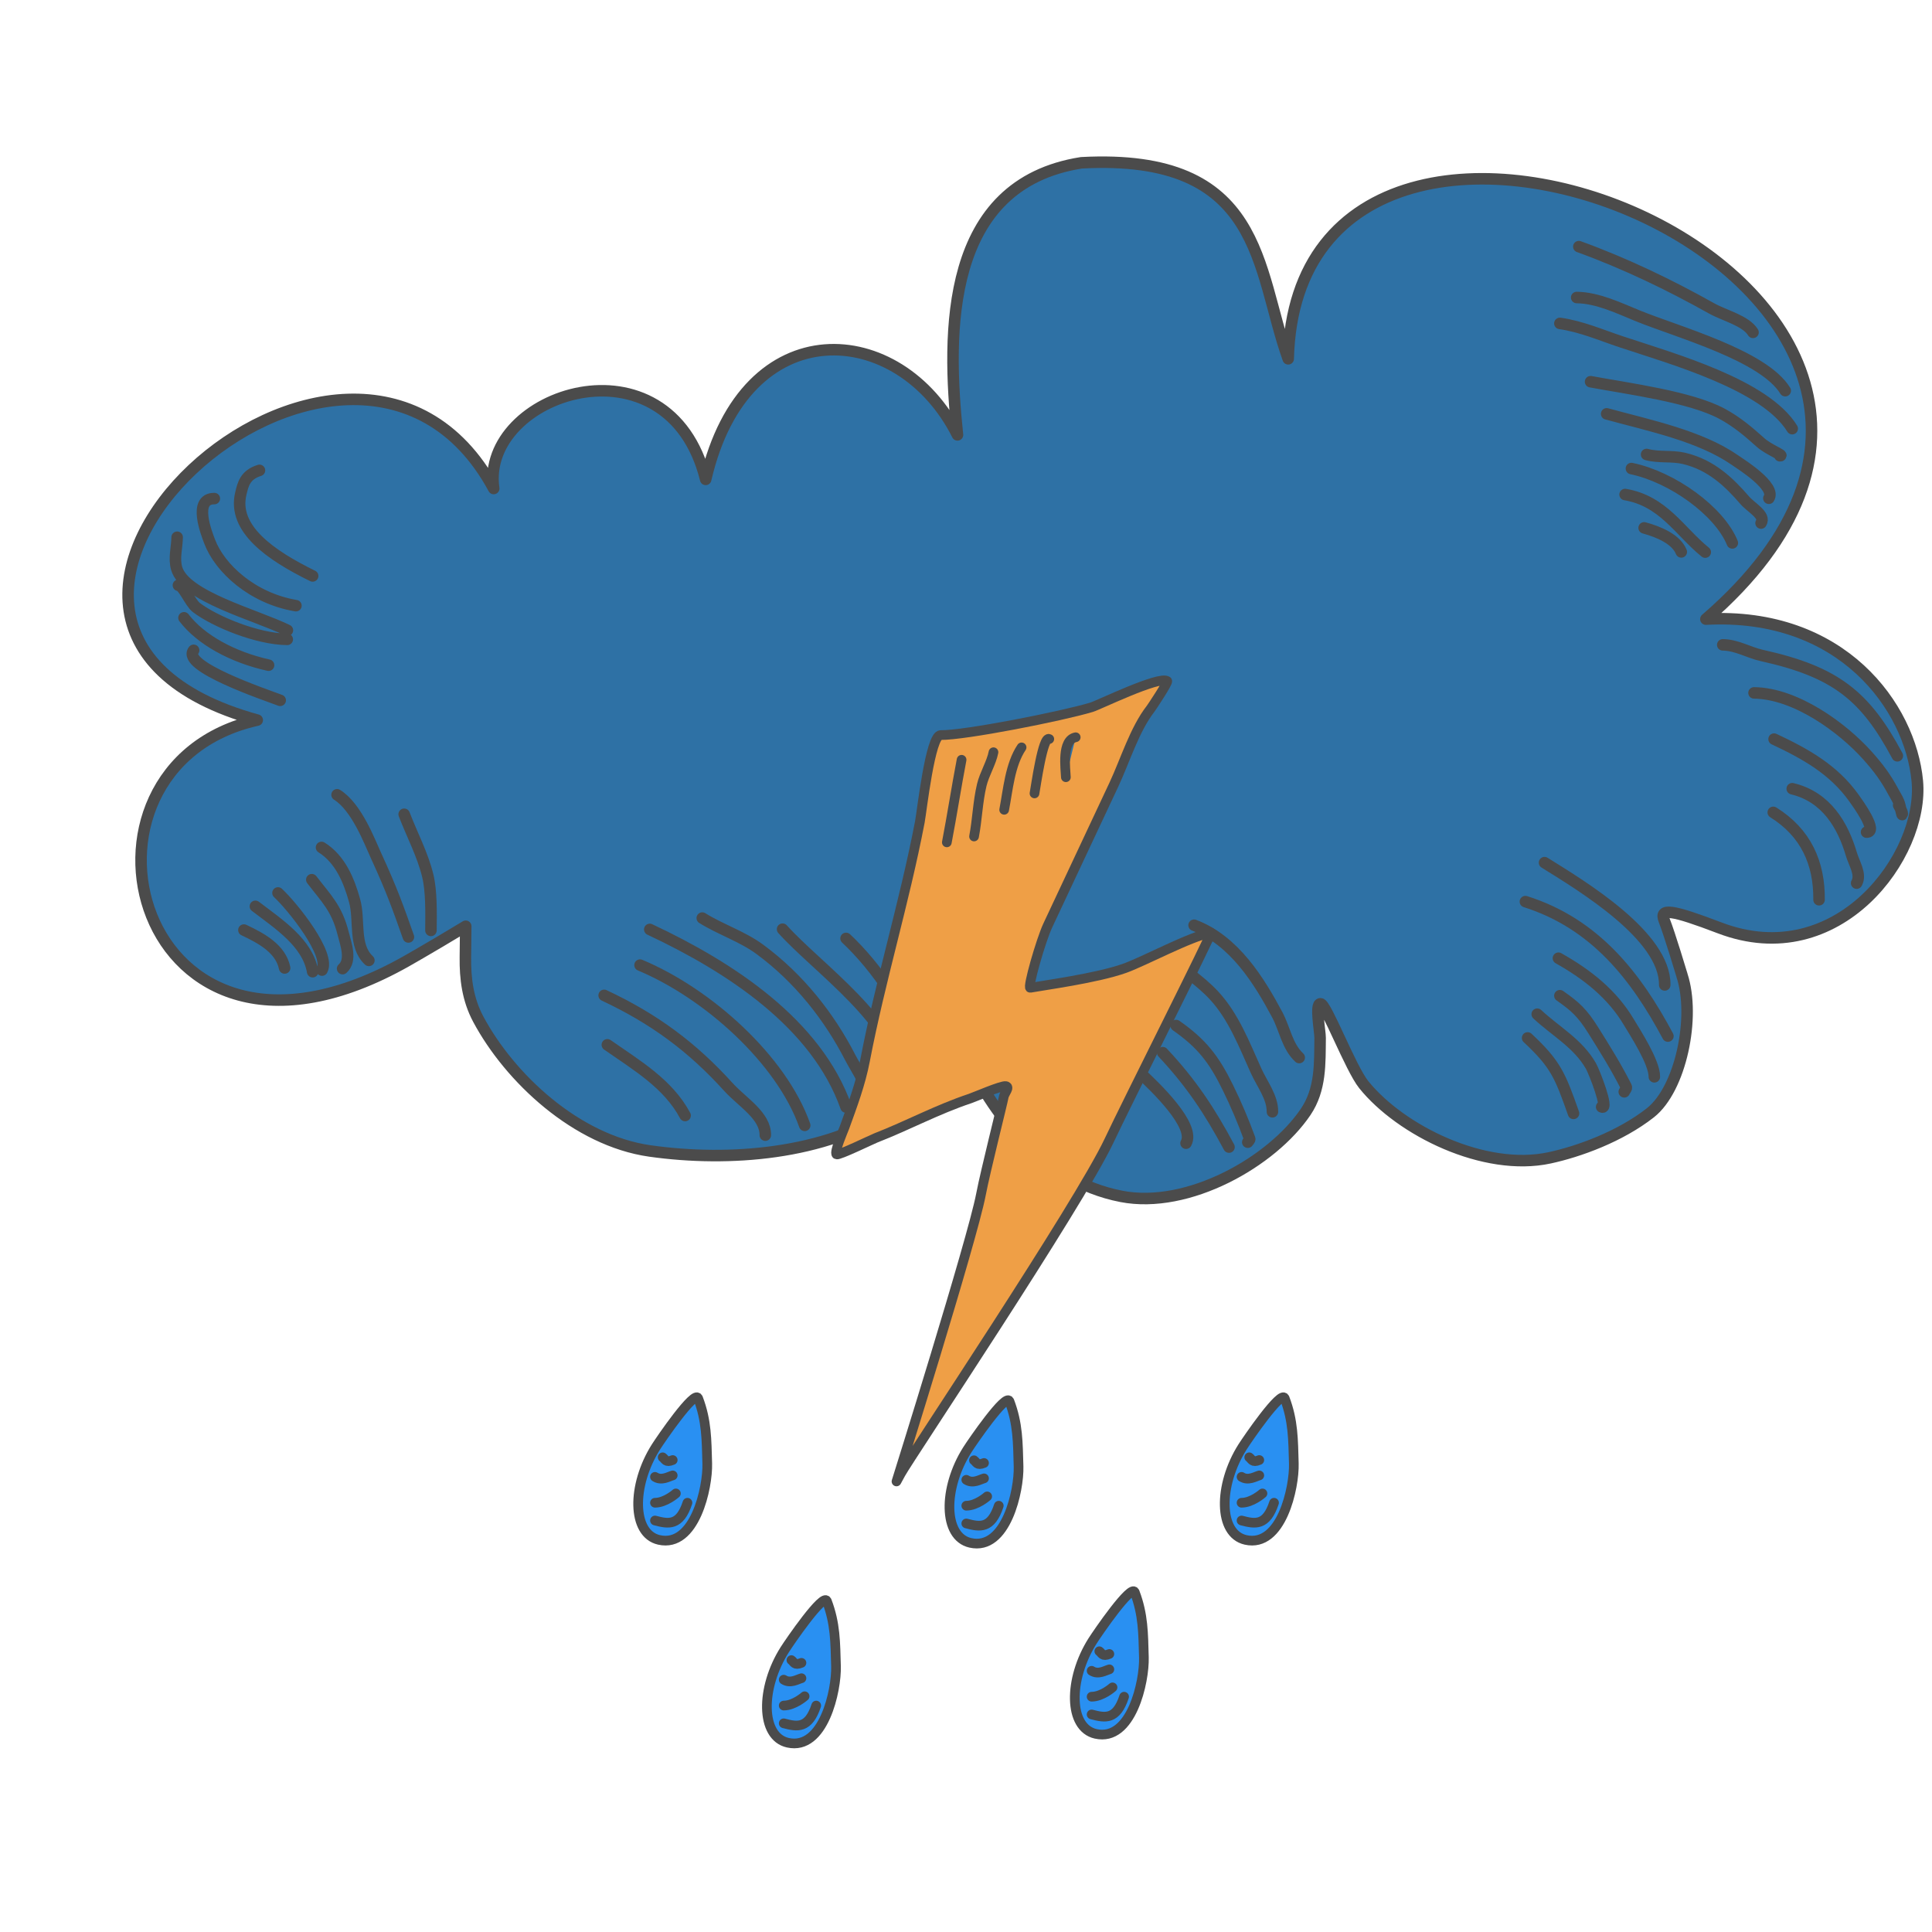 <?xml version="1.0" encoding="UTF-8" standalone="no"?>
<!DOCTYPE svg PUBLIC "-//W3C//DTD SVG 1.1//EN" "http://www.w3.org/Graphics/SVG/1.1/DTD/svg11.dtd">
<!-- Created with Vectornator (http://vectornator.io/) -->
<svg height="100%" stroke-miterlimit="10" style="fill-rule:nonzero;clip-rule:evenodd;stroke-linecap:round;stroke-linejoin:round;" version="1.1" viewBox="0 0 400 400" width="100%" xml:space="preserve" xmlns="http://www.w3.org/2000/svg" xmlns:vectornator="http://vectornator.io" xmlns:xlink="http://www.w3.org/1999/xlink">
<defs/>
<g id="Слой-2" vectornator:layerName="Слой 2">
<g opacity="1" vectornator:layerName="Группа 1">
<path d="M348.226 201.908C351.094 210.58 347.962 225.464 341.69 230.39C335.419 235.317 326.913 238.403 320.841 239.715C314.065 241.18 306.347 239.759 299.37 236.788C292.394 233.818 286.158 229.297 282.347 224.562C280.982 222.866 279.032 218.683 277.279 214.921C275.526 211.16 273.97 207.821 273.395 207.814C272.809 207.808 272.793 209.248 272.922 210.851C273.05 212.453 273.324 214.217 273.316 214.857C273.287 217.514 273.328 220.181 272.984 222.768C272.639 225.354 271.908 227.859 270.334 230.192C266.843 235.365 260.76 240.411 253.821 243.83C246.882 247.248 239.089 249.039 232.178 247.7C223.63 246.045 216.706 241.45 211.207 235.599C205.709 229.747 201.635 222.638 198.789 215.955C198.375 214.982 198.099 212.785 197.728 210.645C197.357 208.505 196.89 206.423 196.092 205.68C195.764 205.374 195.759 205.801 195.835 206.411C195.911 207.021 196.068 207.814 196.063 208.241C196.05 209.458 195.935 210.493 195.696 211.504C195.457 212.516 195.094 213.504 194.586 214.628C193.36 217.338 192.214 220.247 190.697 222.931C189.179 225.615 187.29 228.074 184.574 229.885C177.739 234.445 169.348 237.129 160.611 238.383C151.873 239.636 142.79 239.46 134.569 238.298C126.938 237.219 119.672 233.429 113.503 228.393C107.335 223.357 102.264 217.075 99.022 211.011C97.927 208.961 97.247 206.866 96.847 204.726C96.448 202.587 96.329 200.402 96.353 198.174L96.389 194.973L96.425 191.772C96.425 191.772 93.926 193.276 91.145 194.931C88.363 196.585 85.283 198.36 84.169 198.991C27.878 230.855 10.047 158.749 53.259 149.089C-18.037 129.454 72.5 46.225 102.219 101.141C99.337 81.47 138.462 68.536 146.103 99.254C154.306 63.862 186.308 66.307 198.237 90.039C195.992 68.685 195.6 38.142 223.896 33.704C261.656 31.675 260.039 55.602 266.709 74.288C268.769-6.48 433.028 59.159 353.185 128.181C381.319 126.674 395.498 146.287 396.958 161.701C398.417 177.114 380.517 201.442 356.053 192.114C346.067 188.306 343.512 187.959 344.568 190.585C345.624 193.21 348.234 201.908 348.234 201.908" fill="#2e71a5" fill-rule="nonzero" opacity="1" stroke="#4b4b4b" stroke-linecap="butt" stroke-linejoin="round" stroke-width="2.383" vectornator:layerName="Кривая 1"/>
<path d="M362.944 68.812C361.445 66.378 357.055 65.358 354.323 63.827C345.729 59.008 336.463 54.534 326.882 51.062M369.613 80.888C365.114 73.586 347.48 68.804 339.105 65.397C335.328 63.86 330.787 61.64 326.436 61.598M371.062 88.746C365.455 79.644 346.457 74.363 335.624 70.756C331.509 69.386 327.385 67.585 322.956 66.958M368.509 94.359C369.573 94.37 366.17 93.113 364.512 91.625C362.049 89.413 359.637 87.346 356.524 85.665C350.033 82.159 337.13 80.481 329.314 79.03M366.225 103.162C367.808 100.724 360.511 96.165 359.192 95.251C351.958 90.237 341.527 88.115 332.641 85.681M364.608 108.295C365.643 106.7 362.539 105.087 361.256 103.605C358.066 99.919 354.345 96.249 348.651 94.904C346.106 94.304 343.46 94.794 340.907 94.095M358.662 112.405C355.964 105.781 346.202 98.758 337.768 97.006M353.054 114.312C347.769 110.042 344.387 103.719 336.458 102.387M348.092 114.265C347.035 111.67 343.58 110.159 340.402 109.288M392.823 156.482C386.183 144.059 380.067 139.103 364.787 135.714C362.048 135.106 359.568 133.54 356.68 133.508M393.096 166.714C393.323 167.138 393.856 168.05 393.851 168.486C393.841 169.342 393.444 166.807 393.104 166.009C392.791 165.273 392.346 164.589 391.966 163.88C390.433 161.01 388.888 158.939 386.628 156.413C381.498 150.679 371.804 143.551 363.152 143.456M386.451 172.284C388.992 172.312 384.548 166.22 383.82 165.201C379.646 159.363 373.923 156.129 367.305 153.025M384.397 182.843C385.414 181.039 383.882 178.796 383.303 176.835C381.545 170.881 378.139 164.99 371.062 163.296M376.615 186.285C376.699 178.672 373.859 172.376 367.136 168.191M344.665 203.921C344.778 193.783 327.607 183.476 319.778 178.602M345.322 214.51C338.757 202.229 330.321 191.251 315.816 186.671M342.517 222.944C342.551 219.931 338.465 213.687 337.222 211.598C333.791 205.83 328.649 201.749 322.655 198.387M336.287 226.05C336.42 225.699 336.856 225.334 336.686 224.996C334.659 220.977 332.26 217.119 329.846 213.281C327.59 209.692 326.168 208.397 322.956 206.15M331.605 229.173C333.216 229.928 330.044 221.841 329.377 220.683C326.676 215.996 322.117 213.565 318.266 209.978M325.782 230.519C323.013 222.684 322.12 220.338 316.275 214.894M268.988 218.957C266.483 216.624 266.009 213.022 264.44 210.089C260.702 203.094 255.571 194.704 247.222 191.557M263.442 230.183C263.476 227.17 261.315 224.468 260.052 221.68C257.666 216.414 255.437 210.489 251.32 206.064C248.433 202.962 244.808 200.711 241.731 197.845M258.338 236.476C258.47 236.242 258.824 236.024 258.733 235.775C257.417 232.168 255.909 228.613 254.205 225.143C251.318 219.265 248.8 216.031 243.505 212.327M254.454 237.491C250.419 229.942 246.536 224.117 240.732 217.94M245.557 236.687C247.606 233.052 239.077 224.95 236.039 222.12M189.218 219.134C189.311 210.739 181.063 199.78 175.167 194.288M186.073 223.332C186.199 212.061 169.115 200.307 162.023 192.379M180.973 229.272C180.996 227.23 176.882 220.604 176.053 218.989C171.687 210.475 165.408 202.507 157.329 196.56C153.671 193.867 149.234 192.467 145.398 190.079M175.165 229.208C169.076 211.977 151.306 200.295 134.529 192.428M166.604 232.993C161.794 219.382 146.551 205.679 132.511 199.813M158.45 235.02C158.495 230.974 153.644 228.183 150.816 225.059C143.315 216.772 135.441 210.936 125.083 206.08M141.844 230.956C138.32 224.362 131.837 220.579 125.744 216.316M89.221 192.633C89.263 188.923 89.338 184.509 88.573 181.339C87.511 176.942 85.312 172.837 83.681 168.586M53.721 97.386C50.712 98.319 50.311 100.311 49.859 102.194C48.114 109.468 55.965 114.941 64.731 119.243M44.375 103.227C39.857 103.192 42.825 110.572 43.393 112.089C45.455 117.599 52.192 123.874 61.268 125.398M36.676 111.231C36.642 113.381 35.968 115.565 36.574 117.681C38.246 123.523 52.952 127.276 59.504 130.492M36.939 121.178C37.946 121.186 39.373 124.801 40.651 125.776C44.531 128.734 53.331 132.325 59.474 132.373M38.094 127.907C41.519 132.403 48.07 136.05 55.604 137.719M40.09 134.642C37.455 137.922 54.576 143.706 58.012 144.995M84.559 193.992C82.489 188.134 81.151 184.298 77.779 176.987C76.563 174.349 73.849 167.082 69.786 164.553M76.374 198.84C73.13 195.819 74.552 190.556 73.414 186.462C72.29 182.419 70.499 177.9 66.567 175.452M70.933 200.544C72.869 198.819 71.63 195.543 71.016 193.137C69.707 188.006 67.537 186.022 64.556 182.131M66.671 200.849C68.5 197.602 60.63 187.74 57.555 184.876M64.731 201.181C63.705 195.196 57.695 191.32 52.877 187.646M58.931 200.411C58.107 196.449 54.188 194.288 50.499 192.558" fill="none" opacity="1" stroke="#4b4b4b" stroke-linecap="butt" stroke-linejoin="round" stroke-width="2.383" vectornator:layerName="Кривая 6"/>
</g>
<path d="M144.537 289.487C143.856 287.705 136.813 297.988 135.804 299.58C130.77 307.531 130.812 317.547 136.456 318.822C143.88 320.499 146.571 307.911 146.429 303.002C146.285 298.059 146.32 294.156 144.537 289.487ZM135.607 314.805C138.472 315.577 140.751 315.926 142.331 311.129M135.607 311.129C137.77 311.129 139.934 309.202 139.934 309.202M135.607 305.77C136.967 306.646 138.439 305.705 139.278 305.469M137.199 301.72C137.732 302.075 137.77 302.922 139.278 302.287M208.99 290.099C208.309 288.317 201.266 298.599 200.258 300.192C195.224 308.143 195.265 318.158 200.91 319.434C208.333 321.11 211.025 308.523 210.882 303.614C210.739 298.671 210.773 294.768 208.99 290.099ZM200.061 315.417C202.926 316.189 205.204 316.538 206.784 311.741M200.061 311.741C202.224 311.741 204.387 309.814 204.387 309.814M200.061 306.381C201.421 307.258 202.893 306.317 203.731 306.081M201.652 302.332C202.185 302.686 202.224 303.533 203.731 302.899M265.981 289.487C265.3 287.705 258.257 297.988 257.249 299.58C252.215 307.531 252.256 317.547 257.901 318.822C265.324 320.499 268.016 307.911 267.873 303.002C267.729 298.059 267.764 294.156 265.981 289.487ZM257.051 314.805C259.916 315.577 262.195 315.926 263.775 311.129M257.051 311.129C259.215 311.129 261.378 309.202 261.378 309.202M257.051 305.77C258.411 306.646 259.884 305.705 260.722 305.469M258.643 301.72C259.176 302.075 259.215 302.922 260.722 302.287M171.192 331.476C170.511 329.694 163.468 339.976 162.46 341.569C157.426 349.52 157.467 359.535 163.112 360.81C170.535 362.487 173.227 349.9 173.084 344.991C172.941 340.048 172.975 336.144 171.192 331.476ZM162.263 356.794C165.128 357.566 167.406 357.914 168.986 353.118M162.263 353.118C164.426 353.118 166.589 351.191 166.589 351.191M162.263 347.758C163.622 348.635 165.095 347.694 165.933 347.458M163.854 343.709C164.387 344.063 164.426 344.91 165.933 344.276M234.939 329.64C234.258 327.858 227.215 338.141 226.207 339.734C221.173 347.684 221.214 357.7 226.859 358.975C234.282 360.652 236.974 348.064 236.831 343.155C236.687 338.212 236.722 334.309 234.939 329.64ZM226.009 354.958C228.875 355.73 231.153 356.079 232.733 351.283M226.009 351.283C228.173 351.283 230.336 349.355 230.336 349.355M226.009 345.923C227.369 346.8 228.842 345.858 229.68 345.622M227.601 341.873C228.134 342.228 228.173 343.075 229.68 342.44" fill="#2990f2" fill-rule="nonzero" opacity="1" stroke="#4b4b4b" stroke-linecap="butt" stroke-linejoin="round" stroke-width="2.004" vectornator:layerName="Кривая 4"/>
<path d="M194.761 152.187C199.695 152.264 219.826 148.293 226.009 146.427C227.466 145.988 239.92 139.899 241.656 140.997C241.955 141.186 238.444 146.448 238.253 146.695C234.865 151.056 232.949 157.479 230.608 162.467C226.066 172.144 221.49 181.894 216.935 191.6C215.474 194.714 212.659 204.633 213.303 204.513C215.963 204.016 227.066 202.542 232.859 200.473C236.858 199.046 246.383 193.9 250.714 193.091C251.114 193.016 233.187 228.565 229.635 236.134C223.419 249.378 188.203 301.944 186.503 305.074C186.205 305.622 185.61 306.717 185.61 306.717C185.61 306.717 201.268 256.823 203.088 247.337C204.04 242.378 207.488 228.802 207.824 227.052C207.963 226.323 209.171 225.042 208.243 224.864C207.379 224.699 201.821 227.114 200.868 227.432C193.99 229.725 188.026 232.986 181.359 235.584C180.554 235.898 173.613 239.272 173.196 239.009C172.614 238.641 174.683 233.872 174.844 233.427C176.489 228.884 178.176 224.381 179.09 219.618C182.324 202.765 187.21 187.032 190.442 170.186C190.869 167.959 192.6 152.154 194.761 152.187ZM199.087 157.304C197.997 162.989 197.118 168.743 196.032 174.403M205.689 155.741C205.273 157.909 203.801 160.262 203.262 162.526C202.426 166.045 202.337 169.694 201.667 173.185M211.509 154.736C209.101 158.327 208.704 163.492 207.904 167.661M217.243 153.006C215.924 152.172 214.45 162.87 214.182 164.268M222.715 152.641C219.739 153.197 220.612 159.197 220.677 160.916" fill="#ef9f46" fill-rule="nonzero" opacity="1" stroke="#4b4b4b" stroke-linecap="butt" stroke-linejoin="round" stroke-width="2.004" vectornator:layerName="Кривая 6"/>
</g>
</svg>
